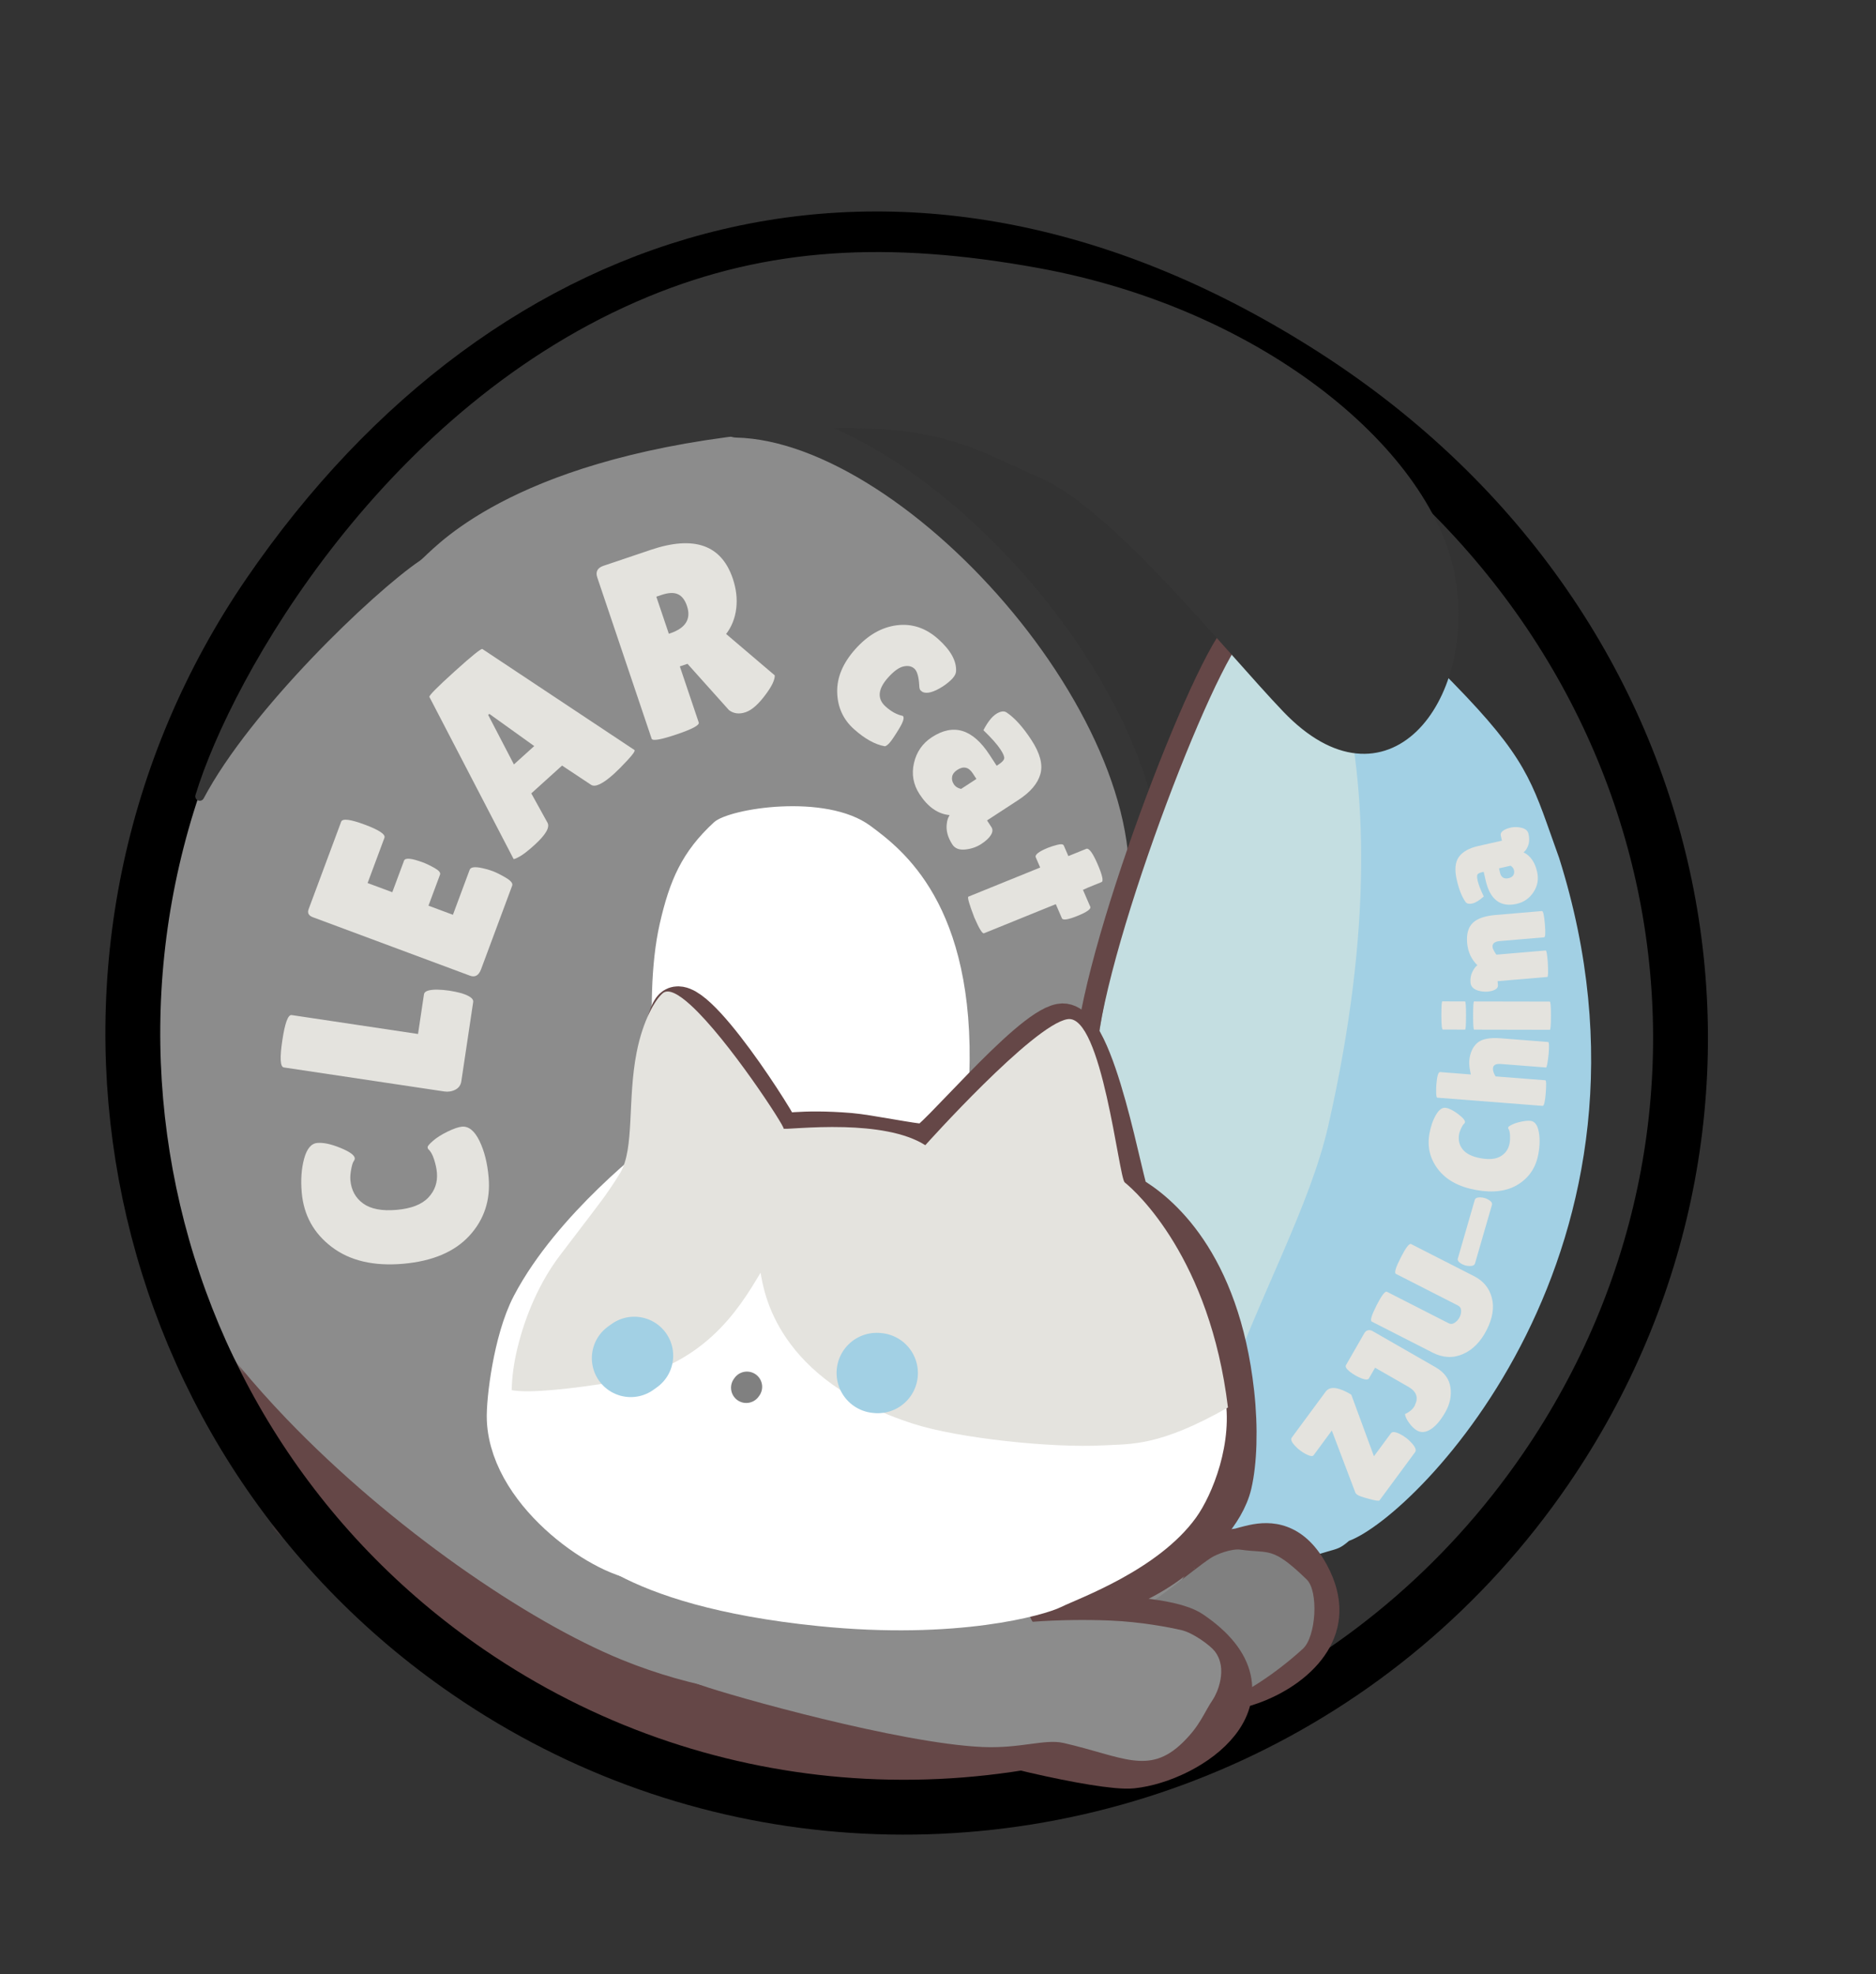 <svg width="211" height="222" viewBox="0 0 211 222" fill="none" xmlns="http://www.w3.org/2000/svg">
<rect x="0" y="0" width="211" height="222" fill="#333333" stroke="none"/>
<g clip-path="url(#clip0_6_2)">
<path d="M51.786 166.551C51.786 166.551 65.677 160.841 66.23 160.775" stroke="black" stroke-width="17.442" stroke-miterlimit="1.221" stroke-linecap="round" stroke-linejoin="round"/>
<path d="M51.945 153.731C51.822 153.578 65.088 154.717 64.607 154.777" stroke="black" stroke-width="15.504" stroke-miterlimit="1.221" stroke-linecap="round" stroke-linejoin="round"/>
<path fill-rule="evenodd" clip-rule="evenodd" d="M22.547 78.783C23.793 77.931 29.536 74.89 30.021 73.676C27.665 66.473 32.186 57.064 45.852 47.874C48.079 46.376 55.923 41.637 56.578 41.318C59.135 40.071 73.65 43.101 76.224 41.971C77.091 41.591 69.094 50.23 70.019 47.09C75.3 29.156 74.705 41.628 94.521 52.723C97.386 54.328 102.074 57.042 104.378 58.582C105.516 59.343 109.491 63.312 110.024 63.815C113.107 66.725 125.43 76.231 126.506 92.071C127.115 101.05 128.251 93.073 132.183 95.788C147.073 106.071 135.866 140.46 128.679 144.08C126.714 145.069 126.127 145.006 125.43 142.921C124.483 140.091 124.814 131.785 124.955 133.215C125.198 132.069 122.457 114.579 119.374 115.263C115.85 116.045 103.518 129.52 105.2 128.068C103.41 126.927 101.009 126.749 100.629 126.721C93.711 126.211 88.469 127.392 87.723 127.464C81.832 118.03 82.247 117.741 78.76 114.089C77.022 112.268 76.139 111.388 75.071 113.665C73.547 116.916 71.216 137.459 71.801 133.215C71.788 133.233 58.917 145.119 58.647 155.907C58.449 163.792 61.514 172.007 64.648 174.027C72.786 181.208 97.882 185.434 118.061 181.072C119.223 180.737 133.602 174.919 136.636 173.931C142.959 174.09 147.284 176.4 147.304 177.368C147.354 179.996 130.461 192.512 130.769 191.034C125.033 195.951 79.113 202.83 51.844 182.519C31.248 167.177 5.936 131.463 22.547 78.783Z" fill="#8C8C8C" stroke="#8C8C8C" stroke-width="1" stroke-miterlimit="2" stroke-linejoin="round"/>
<mask id="mask0_6_2" style="mask-type:luminance" maskUnits="userSpaceOnUse" x="25" y="125" width="117" height="96">
<path d="M121.443 125.027L141.681 191.949L46.178 220.831L25.941 153.908L121.443 125.027Z" fill="white"/>
</mask>
<g mask="url(#mask0_6_2)">
<path fill-rule="evenodd" clip-rule="evenodd" d="M6.883 137.474C6.201 134.831 7.793 132.132 10.435 131.451C13.079 130.769 15.777 132.361 16.459 135.004C18.56 143.149 24.686 151.689 32.224 159.542C43.982 171.792 59.299 182.296 69.924 186.631C86.071 193.218 101.59 190.972 112.172 189.715C115.582 189.309 118.535 188.625 120.917 187.724C123.161 186.876 125.407 185.526 127.032 184.236C127.672 183.727 128.245 183.333 128.446 182.952C129.722 180.539 132.716 179.616 135.129 180.892C137.541 182.167 138.464 185.162 137.189 187.574C135.864 190.081 130.243 194.772 124.413 196.975C121.394 198.116 117.661 199.021 113.339 199.535C101.524 200.938 84.219 203.144 66.189 195.788C54.623 191.069 37.888 179.724 25.09 166.391C16.258 157.19 9.345 147.016 6.883 137.474Z" fill="#654747"/>
</g>
<path fill-rule="evenodd" clip-rule="evenodd" d="M173.84 165.191C155.415 192.066 124.637 205.449 94.389 202.912C79.889 201.696 65.511 196.821 52.674 188.02C13.057 160.861 3.023 106.533 30.28 66.773C57.537 27.014 101.947 13.424 146.823 42.309C191.362 70.978 201.097 125.431 173.84 165.191Z" stroke="black" stroke-width="6.17" stroke-miterlimit="1.5" stroke-linecap="round" stroke-linejoin="round"/>
<path fill-rule="evenodd" clip-rule="evenodd" d="M74.566 127.464C74.748 126.95 76.076 123.212 76.457 120.919C76.596 120.087 76.494 119.99 75.677 119.756C76.165 119.758 76.617 119.473 77.102 119.416C78.84 119.213 80.004 120.163 80.204 120.326C84.225 123.609 84.028 123.786 87.723 127.464C88.413 127.397 100.915 125.336 105.2 128.068C104.857 128.1 104.893 128.154 101.053 129.233C111.337 125.916 110.448 124.362 112.302 122.612L112.693 122.042C113.371 129.505 105.99 127.66 105.935 127.464C105.757 126.836 108.877 124.976 109.02 121.055C109.724 101.717 101.492 95.525 97.9 92.866C92.886 89.155 82 90.902 80.308 92.46C76.701 95.78 75.314 98.995 74.201 103.888C72.124 113.023 74.264 127.19 74.566 127.464Z" fill="white"/>
<path d="M108.883 159.265C108.871 159.312 118.102 158.189 120.597 159.351" stroke="black" stroke-width="17.442" stroke-miterlimit="1.221" stroke-linecap="round" stroke-linejoin="round"/>
<path d="M105.994 164.531C105.994 164.531 109.786 165.391 117.416 171.14" stroke="black" stroke-width="17.442" stroke-miterlimit="1.221" stroke-linecap="round" stroke-linejoin="round"/>
<path d="M82.835 47.34C103.609 47.804 133.673 82.238 128.218 104.08C127.524 106.855 127.858 107.141 127.652 109.972C126.234 129.289 127.669 147.07 121.987 151.977" stroke="#363636" stroke-width="3.731" stroke-miterlimit="1.221" stroke-linecap="round" stroke-linejoin="round"/>
<path fill-rule="evenodd" clip-rule="evenodd" d="M147.913 65.884C150.547 67.056 176.776 91.404 137.732 156.75C133.272 138.967 126.673 133.686 126.362 133.09C126.363 133.084 127.185 132.505 126.754 131.142C125.584 127.44 123.34 126.051 123.418 119.027C123.553 106.82 138.336 68.627 138.744 67.891C143.001 60.22 147.741 66.574 147.913 65.884Z" fill="#C4DEE1"/>
<path fill-rule="evenodd" clip-rule="evenodd" d="M137.732 156.75C141.752 145.52 147.348 135.572 149.394 126.589C159.713 81.28 145.384 63.252 143.494 60.721C146.624 61.415 156.607 69.543 164.907 78.319C172.152 85.978 172.528 88.633 175.361 96.476C189.138 140.168 159.501 170.378 151.726 173.268C149.803 174.923 150.638 173.419 141.784 177.336C134.725 180.459 135.617 173.411 135.336 172.753C138.079 168.98 139.504 163.817 137.732 156.75Z" fill="#A2D0E4"/>
<path d="M76.481 130.379C74.979 131.398 65.258 139.004 60.898 147.311C58.943 151.035 58.16 157.689 58.241 159.58C58.579 167.424 69.032 174.353 72.678 174.244" stroke="white" stroke-width="6.978" stroke-miterlimit="1.5" stroke-linecap="round" stroke-linejoin="round"/>
<path d="M138.404 71.565C133.516 78.523 120.88 112.68 122.176 121.028" stroke="#654747" stroke-width="2.41" stroke-miterlimit="1.5" stroke-linecap="round" stroke-linejoin="round"/>
<path d="M73.502 133.215C73.698 133.414 73.709 116.252 75.683 113.528C77.644 110.821 87.911 127.182 87.723 127.464C87.585 127.671 89.995 126.998 95.605 127.464C97.624 127.631 102.614 128.673 104.005 128.706C104.852 129.002 115.639 115.842 119.323 115.164C123.166 114.457 126.379 134.107 126.959 134.437C130.149 136.253 137.112 141.864 138.754 156.606C139.207 160.68 139.051 164.448 138.489 166.866C137.695 170.268 134.409 173.166 132.814 174.581C127.54 179.261 120.352 180.413 118.061 181.072" stroke="#654747" stroke-width="4.627" stroke-miterlimit="1.5" stroke-linecap="round" stroke-linejoin="round"/>
<path fill-rule="evenodd" clip-rule="evenodd" d="M72.993 134.826C72.993 134.826 72.99 114.985 75.56 112.867C78.13 110.75 87.911 127.182 87.723 127.464C87.535 127.746 99.885 127.559 104.945 130.785C104.945 130.785 115.465 115.781 119.323 115.164C123.181 114.548 126.051 132.494 126.362 133.09C126.673 133.686 134.253 138.75 137.732 156.75C138.774 162.143 136.365 168.093 134.527 170.646C130.269 176.556 121.313 179.733 119.323 180.716C117.489 181.623 107.69 184.448 91.992 182.845C69.437 180.54 64.338 173.594 62.707 171.587C62.044 170.771 61.684 170.186 60.988 169.413C59.287 167.528 58.193 164.913 57.914 160.96C57.798 159.321 57.823 157.453 58.002 155.311C58.237 152.496 59.342 149.407 60.774 146.457C64.138 139.534 72.993 134.826 72.993 134.826Z" fill="white"/>
<path fill-rule="evenodd" clip-rule="evenodd" d="M68.215 134.234C68.215 134.234 69.149 132.917 69.762 131.883C71.381 129.153 70.557 123.673 71.6 118.361C72.31 114.738 73.695 112.383 74.556 111.674C75.184 111.156 76.326 111.783 77.692 113.031C81.916 116.89 88.274 126.684 88.132 126.897C88.031 127.049 91.207 126.645 94.948 126.747C98.14 126.834 101.743 127.29 104.072 128.775C104.072 128.775 116.212 115.221 120.07 114.604C123.928 113.988 125.837 132.433 126.501 132.961C127.814 134.006 136.087 141.522 138.112 158.268C130.372 162.67 127.194 162.359 124.09 162.528C118.361 162.842 107.818 161.743 102.707 160.097C87.317 155.141 85.933 145.281 85.543 143.114C83.03 147.339 79.082 153.766 69.056 155.401C64.376 156.164 59.594 156.7 57.548 156.32C57.588 154.786 57.802 153.249 58.161 151.739C59.074 147.904 60.718 144.132 63.009 141.126C65.059 138.436 68.028 134.564 68.215 134.234Z" fill="#E4E3DE"/>
<path fill-rule="evenodd" clip-rule="evenodd" d="M134.344 176.331C134.373 176.177 134.403 176.033 134.434 175.925L134.68 175.305L135.023 174.816L135.636 174.338L135.924 174.251C136.076 173.965 136.439 173.305 136.716 172.981L137.121 172.582L137.657 172.225L138.302 171.978L138.997 171.878C138.98 171.879 138.941 171.883 138.941 171.883C138.941 171.883 139.821 171.634 140.481 171.491C141.698 171.226 143.204 171.111 144.762 171.685C146.262 172.238 147.865 173.43 149.234 175.956C153.341 183.527 147.796 189.163 141.765 191.427C139.435 192.301 137.066 192.645 135.265 192.444C133.649 192.263 132.423 191.625 131.722 190.728C130.732 189.46 130.389 187.399 130.612 185.169C130.896 182.324 132.008 179.214 132.857 177.778C133.069 177.419 133.277 177.139 133.46 176.942L133.835 176.602L134.222 176.369L134.344 176.331ZM135.92 176.375L136.15 176.49C136.07 176.438 135.994 176.401 135.92 176.375ZM134.568 179.669L134.188 179.483C134.309 179.563 134.436 179.625 134.568 179.669ZM139.368 175.432C139.253 175.649 139.007 176.101 138.859 176.327L138.407 176.89L137.928 177.27L137.815 177.324C137.767 177.641 137.697 178.064 137.633 178.277L137.323 178.965L136.798 179.525L136.197 179.832L135.795 179.891C135.683 180.098 135.561 180.341 135.465 180.565C134.966 181.743 134.47 183.37 134.243 184.957C134.126 185.772 134.078 186.574 134.157 187.288C134.21 187.773 134.3 188.213 134.544 188.524C134.753 188.793 135.18 188.832 135.663 188.887C137.007 189.037 138.768 188.728 140.509 188.076C144.656 186.519 148.913 182.868 146.089 177.662C145.338 176.279 144.543 175.493 143.718 175.123C142.53 174.589 141.375 174.937 140.59 175.151C140.102 175.284 139.685 175.388 139.368 175.432Z" fill="#654747"/>
<path fill-rule="evenodd" clip-rule="evenodd" d="M136.18 175.191C136.844 174.754 138.554 174.114 139.515 174.255C142.799 174.733 143.031 173.798 146.965 177.605C148.327 178.922 148.035 184.048 146.534 185.409C139.846 191.476 133.221 193.534 130.507 193.003C127.391 192.393 128.148 180.753 128.202 180.75C129.4 180.66 134.049 176.594 136.18 175.191Z" fill="#808080"/>
<path fill-rule="evenodd" clip-rule="evenodd" d="M22.465 89.546C26.493 76.292 43.672 45.967 73.131 33.811C86.469 28.308 99.897 27.579 116.659 30.623C142.264 35.274 160.9 51.351 163.197 65.118C165.483 78.82 155.802 91.284 144.698 79.677C138.041 72.717 125.38 56.763 117.152 53.252C109.295 49.9 104.493 45.626 81.681 48.665C55.617 52.138 48.08 61.862 46.952 62.63C41.552 66.303 27.775 79.512 22.465 89.546Z" fill="#363636" stroke="#363636" stroke-width="1" stroke-miterlimit="2" stroke-linejoin="round"/>
<path d="M124.601 182.017C124.601 182.017 131.652 182.164 133.873 183.667C144.316 190.733 133.698 197.881 127.303 198.535C123.969 198.876 108.797 195.292 105.673 193.619" stroke="#654747" stroke-width="5.145" stroke-miterlimit="1.221" stroke-linecap="round" stroke-linejoin="round"/>
<path fill-rule="evenodd" clip-rule="evenodd" d="M110.677 183.314C112.496 182.442 119.166 181.988 124.873 182.227C128.388 182.375 131.583 182.999 132.921 183.314C134.192 183.615 136.103 185.01 136.619 185.668C138.188 187.668 136.83 190.492 136.463 191.036C135.369 192.66 135.016 194.004 133.021 195.948C129.198 199.673 126.25 197.509 119.622 195.994C117.512 195.512 114.776 196.635 110.504 196.447C101.207 196.037 82.266 190.711 78.762 189.464C66.371 185.056 87.556 186.039 110.677 183.314Z" fill="#8C8C8C"/>
<path d="M83.934 156.048C83.959 156.014 83.984 155.98 84.009 155.945" stroke="#808080" stroke-width="3.426" stroke-miterlimit="1.5" stroke-linecap="round" stroke-linejoin="round"/>
<path d="M70.961 152.783L70.972 152.806" stroke="#A3D9FF" stroke-width="3.426" stroke-miterlimit="1.5" stroke-linecap="round" stroke-linejoin="round"/>
<path d="M70.945 152.722C71.076 152.627 71.207 152.534 71.338 152.44" stroke="#A2D0E4" stroke-width="8.756" stroke-miterlimit="1.5" stroke-linecap="round" stroke-linejoin="round"/>
<path d="M98.727 154.398L98.605 154.387" stroke="#A2D0E4" stroke-width="9.026" stroke-miterlimit="1.5" stroke-linecap="round" stroke-linejoin="round"/>
<path d="M147.746 163.638C147.63 163.796 147.333 163.749 146.858 163.499C146.66 163.397 146.455 163.267 146.241 163.109C146.027 162.951 145.821 162.763 145.623 162.545C145.257 162.146 145.146 161.849 145.29 161.653L149.098 156.493C149.516 155.925 150.304 155.939 151.459 156.533C151.71 156.661 151.886 156.762 151.988 156.838L154.532 163.755C154.532 163.755 156.429 161.184 156.436 161.175C156.587 160.97 156.916 160.99 157.424 161.237C157.665 161.357 157.902 161.503 158.135 161.675C158.367 161.846 158.593 162.056 158.812 162.304C159.202 162.749 159.317 163.079 159.16 163.292L155.156 168.718C155.095 168.802 154.702 168.745 153.978 168.549C153.254 168.352 152.822 168.202 152.683 168.099C152.544 167.996 152.465 167.917 152.449 167.862L149.794 160.862L147.746 163.638Z" fill="#E4E3DE"/>
<path d="M159.363 160.852C159.072 160.685 158.783 160.406 158.495 160.014C158.207 159.622 158.05 159.286 158.025 159.005C158.524 158.785 158.886 158.479 159.11 158.088L159.302 157.58C159.452 156.946 159.182 156.418 158.492 155.996L154.659 153.796L153.968 154.998C153.871 155.169 153.587 155.166 153.115 154.989C152.887 154.898 152.663 154.789 152.443 154.663C152.222 154.536 152.016 154.397 151.822 154.247C151.432 153.929 151.285 153.685 151.383 153.515L153.436 149.937C153.551 149.736 153.695 149.619 153.868 149.585C154.04 149.551 154.207 149.58 154.367 149.672L161.463 153.743C162.445 154.307 163.004 155.064 163.138 156.014C163.273 156.963 163.077 157.897 162.551 158.814C162.025 159.731 161.48 160.367 160.916 160.723C160.352 161.079 159.834 161.122 159.363 160.852Z" fill="#E4E3DE"/>
<path d="M157.002 143.243C156.795 143.138 156.977 142.527 157.547 141.41C158.116 140.293 158.504 139.787 158.71 139.892L165.798 143.506C166.848 144.041 167.513 144.854 167.794 145.944C168.075 147.034 167.878 148.24 167.204 149.563C166.53 150.886 165.638 151.787 164.531 152.267C163.424 152.747 162.289 152.69 161.126 152.097L154.285 148.609C154.079 148.504 154.261 147.894 154.83 146.777C155.4 145.66 155.788 145.153 155.993 145.258L162.958 148.809C163.163 148.914 163.383 148.89 163.617 148.737C163.856 148.573 164.039 148.368 164.165 148.121C164.291 147.874 164.348 147.621 164.337 147.362C164.326 147.104 164.208 146.917 163.981 146.801L157.002 143.243Z" fill="#E4E3DE"/>
<path d="M167.802 135.492L165.899 142.069C165.841 142.269 165.639 142.366 165.291 142.363C165.112 142.359 164.944 142.334 164.789 142.29C164.633 142.244 164.479 142.176 164.325 142.083C164.029 141.901 163.909 141.71 163.968 141.51L165.87 134.933C165.928 134.734 166.131 134.636 166.478 134.64C166.658 134.644 166.825 134.668 166.981 134.714C167.136 134.758 167.291 134.827 167.444 134.92C167.74 135.101 167.859 135.293 167.802 135.492Z" fill="#E4E3DE"/>
<path d="M160.772 127.483C160.921 126.654 161.168 125.943 161.515 125.354C161.861 124.764 162.234 124.505 162.632 124.577C163.029 124.648 163.495 124.887 164.026 125.293C164.558 125.7 164.806 126.005 164.769 126.21C164.759 126.267 164.716 126.327 164.64 126.389C164.564 126.452 164.465 126.611 164.343 126.865C164.222 127.119 164.143 127.343 164.109 127.536C163.99 128.196 164.128 128.769 164.522 129.256C164.916 129.744 165.594 130.074 166.555 130.246C167.516 130.418 168.267 130.339 168.808 130.007C169.349 129.675 169.676 129.191 169.79 128.554C169.837 128.293 169.853 127.993 169.837 127.655C169.821 127.318 169.757 127.069 169.645 126.908C169.626 126.881 169.623 126.834 169.635 126.765C169.647 126.697 169.799 126.592 170.088 126.45C170.377 126.308 170.744 126.195 171.188 126.11C171.632 126.025 171.967 126.003 172.195 126.044C172.638 126.124 172.93 126.528 173.069 127.257C173.208 127.987 173.195 128.818 173.027 129.751C172.758 131.252 172.008 132.391 170.777 133.168C169.546 133.946 167.966 134.162 166.038 133.816C164.11 133.471 162.684 132.701 161.759 131.508C160.834 130.316 160.505 128.974 160.772 127.483Z" fill="#E4E3DE"/>
<path d="M173.811 121.475C173.915 121.483 173.929 121.968 173.854 122.93C173.78 123.892 173.661 124.367 173.5 124.354L161.662 123.432C161.582 123.426 161.538 123.242 161.531 122.883C161.525 122.523 161.531 122.222 161.55 121.98C161.625 121.012 161.767 120.536 161.974 120.552L165.43 120.822C165.284 120.161 165.225 119.664 165.251 119.33C165.319 118.454 165.606 117.782 166.112 117.311C166.618 116.841 167.505 116.654 168.772 116.753L174.129 117.171C174.233 117.179 174.25 117.632 174.18 118.531C174.066 119.542 173.969 120.044 173.889 120.038L168.808 119.642C168.243 119.598 167.947 119.761 167.918 120.129C167.898 120.382 167.996 120.686 168.212 121.039L173.811 121.475Z" fill="#E4E3DE"/>
<path d="M174.304 112.625C174.397 112.626 174.441 113.155 174.44 114.212C174.437 115.27 174.396 115.798 174.315 115.798L165.804 115.781C165.724 115.781 165.684 115.252 165.686 114.195C165.688 113.137 165.724 112.609 165.793 112.609L174.304 112.625ZM164.771 112.607C164.852 112.607 164.891 113.136 164.889 114.193C164.887 115.251 164.851 115.779 164.782 115.779L162.286 115.774C162.17 115.774 162.114 115.245 162.115 114.188C162.118 113.13 162.154 112.602 162.222 112.602L164.771 112.607Z" fill="#E4E3DE"/>
<path d="M173.854 106.879C173.934 106.873 174.01 107.284 174.08 108.113C174.143 109.267 174.128 109.848 174.036 109.856L168.44 110.331L168.478 110.779C168.504 111.079 168.267 111.296 167.768 111.431C167.62 111.467 167.472 111.491 167.322 111.504C166.965 111.534 166.602 111.495 166.234 111.387C165.709 111.223 165.429 110.922 165.392 110.484C165.355 110.047 165.425 109.647 165.603 109.284C165.781 108.92 165.969 108.673 166.166 108.54C165.483 107.868 165.099 107.03 165.014 106.028C164.929 105.026 165.138 104.278 165.641 103.784C166.145 103.288 167.012 102.989 168.244 102.885L173.425 102.445C173.564 102.433 173.674 102.92 173.758 103.904C173.841 104.889 173.814 105.387 173.676 105.399L168.684 105.821C168.109 105.87 167.838 106.096 167.872 106.499C167.882 106.614 167.944 106.771 168.06 106.97C168.175 107.17 168.259 107.296 168.309 107.349L173.854 106.879Z" fill="#E4E3DE"/>
<path d="M166.883 100.806C166.391 101.249 165.967 101.511 165.612 101.591C165.257 101.672 165.007 101.628 164.863 101.459C164.435 100.88 164.094 100.031 163.84 98.909C163.586 97.788 163.668 96.937 164.087 96.356C164.507 95.775 165.229 95.369 166.255 95.136L168.926 94.53L168.795 93.955C168.751 93.764 168.83 93.589 169.031 93.431C169.233 93.273 169.53 93.149 169.925 93.06C170.32 92.97 170.731 92.981 171.158 93.091C171.586 93.201 171.839 93.425 171.915 93.763C172.053 94.372 172.001 94.899 171.759 95.345C171.662 95.545 171.528 95.711 171.356 95.845C172.128 96.216 172.637 96.947 172.885 98.04C173.072 98.863 172.936 99.622 172.477 100.319C172.019 101.015 171.39 101.454 170.59 101.635C168.753 102.052 167.585 101.162 167.087 98.964L166.876 98.034L166.707 98.072C166.414 98.139 166.237 98.23 166.174 98.344C166.111 98.459 166.119 98.692 166.198 99.041C166.295 99.47 166.524 100.058 166.883 100.806ZM169.686 98.748C169.934 98.692 170.108 98.581 170.207 98.417C170.305 98.252 170.331 98.065 170.284 97.857C170.237 97.648 170.11 97.479 169.902 97.348L168.6 97.643L168.708 98.116C168.83 98.657 169.157 98.868 169.686 98.748Z" fill="#E4E3DE"/>
<path d="M33.936 134.092C33.812 132.67 33.903 131.401 34.208 130.284C34.513 129.169 35.006 128.581 35.688 128.522C36.37 128.462 37.235 128.647 38.284 129.076C39.332 129.505 39.872 129.895 39.902 130.245C39.91 130.343 39.866 130.46 39.77 130.595C39.674 130.732 39.583 131.034 39.496 131.502C39.409 131.971 39.38 132.372 39.409 132.703C39.508 133.832 39.986 134.709 40.845 135.331C41.704 135.953 42.957 136.192 44.603 136.048C46.249 135.905 47.441 135.443 48.177 134.662C48.914 133.882 49.235 132.946 49.14 131.855C49.101 131.407 48.994 130.911 48.82 130.366C48.644 129.823 48.43 129.443 48.175 129.23C48.134 129.194 48.107 129.118 48.097 129.001C48.086 128.884 48.287 128.647 48.697 128.287C49.107 127.927 49.656 127.58 50.344 127.245C51.031 126.911 51.569 126.726 51.959 126.692C52.718 126.626 53.374 127.158 53.924 128.288C54.474 129.418 54.818 130.781 54.957 132.379C55.181 134.95 54.459 137.143 52.792 138.957C51.124 140.77 48.639 141.821 45.338 142.109C42.035 142.397 39.365 141.771 37.327 140.23C35.288 138.69 34.158 136.644 33.936 134.092Z" fill="#E4E3DE"/>
<path d="M49.965 122.732L31.921 120.031C31.515 119.97 31.459 118.959 31.753 116.996C32.047 115.032 32.396 114.081 32.802 114.142L47.017 116.27L47.686 111.802C47.738 111.454 48.229 111.281 49.158 111.281C49.611 111.29 50.071 111.329 50.535 111.398C50.999 111.468 51.468 111.568 51.944 111.698C52.849 111.992 53.275 112.313 53.222 112.661L51.886 121.596C51.821 122.022 51.597 122.334 51.211 122.533C50.825 122.733 50.41 122.798 49.965 122.732Z" fill="#E4E3DE"/>
<path d="M45.443 96.782C45.572 96.434 46.278 96.499 47.562 96.976C47.946 97.119 48.385 97.329 48.876 97.606C49.368 97.883 49.573 98.131 49.491 98.351L48.192 101.842L50.942 102.865L52.824 97.807C52.939 97.495 53.421 97.434 54.268 97.625C54.637 97.7 55.018 97.81 55.412 97.956C55.806 98.103 56.295 98.347 56.877 98.689C57.459 99.031 57.702 99.33 57.607 99.587L54.109 108.989C53.849 109.685 53.436 109.928 52.868 109.717L35.19 103.14C34.714 102.962 34.554 102.663 34.71 102.241L38.373 92.399C38.516 92.014 39.399 92.124 41.021 92.727C42.642 93.33 43.382 93.825 43.239 94.21L41.346 99.296L44.123 100.328L45.443 96.782Z" fill="#E4E3DE"/>
<path d="M69.068 87.006C67.806 88.147 66.941 88.56 66.472 88.245L63.217 86.087L59.756 89.214L61.564 92.484C61.884 93.012 61.39 93.866 60.084 95.046C59.388 95.675 58.837 96.101 58.431 96.323C58.025 96.545 57.802 96.634 57.764 96.59L48.3 78.376C48.195 78.26 49.136 77.304 51.124 75.507C53.112 73.711 54.158 72.871 54.263 72.986L71.363 84.339C71.455 84.44 71.193 84.822 70.578 85.483C69.964 86.144 69.46 86.652 69.068 87.006ZM57.802 85.958L60.087 83.894L55.037 80.274L54.906 80.392L57.802 85.958Z" fill="#E4E3DE"/>
<path d="M78.59 81.245C78.69 81.542 77.86 81.987 76.1 82.581C74.321 83.181 73.385 83.342 73.291 83.063L67.18 64.941C66.961 64.293 67.194 63.853 67.88 63.621L73.189 61.831C78.063 60.187 81.14 61.265 82.421 65.064C82.808 66.212 82.937 67.33 82.808 68.416C82.679 69.501 82.301 70.46 81.672 71.291L87.143 75.947C87.145 76.442 86.835 77.114 86.213 77.963C85.37 79.135 84.587 79.843 83.864 80.086C83.142 80.33 82.517 80.251 81.99 79.852L77.324 74.645L76.463 74.936L78.59 81.245ZM73.82 67.097L75.226 71.267L75.365 71.22C77.125 70.626 77.758 69.598 77.264 68.134C77.04 67.467 76.702 67.029 76.249 66.82C75.797 66.611 75.181 66.638 74.403 66.9L73.82 67.097Z" fill="#E4E3DE"/>
<path d="M99.885 76.192C98.725 77.491 98.635 78.579 99.616 79.456C100.251 80.025 100.894 80.373 101.543 80.5C101.742 80.677 101.6 81.164 101.115 81.959C100.631 82.754 100.279 83.275 100.06 83.52C99.841 83.765 99.663 83.897 99.525 83.917C98.432 83.727 97.275 83.087 96.056 81.997C94.836 80.907 94.206 79.526 94.162 77.854C94.119 76.182 94.799 74.561 96.203 72.99C97.607 71.419 99.162 70.526 100.868 70.311C102.575 70.096 104.127 70.613 105.526 71.863C106.924 73.113 107.593 74.319 107.532 75.48C107.522 75.733 107.388 76.001 107.134 76.287C106.878 76.571 106.514 76.872 106.042 77.188C105.045 77.823 104.295 78.035 103.792 77.824C103.727 77.79 103.645 77.728 103.545 77.64C103.446 77.55 103.395 77.362 103.391 77.072C103.336 76.093 103.153 75.464 102.842 75.186C102.53 74.908 102.12 74.826 101.61 74.943C101.1 75.06 100.525 75.477 99.885 76.192Z" fill="#E4E3DE"/>
<path d="M110.607 82.109C111.08 81.207 111.551 80.603 112.02 80.297C112.489 79.991 112.873 79.921 113.172 80.087C114.098 80.692 115.044 81.736 116.01 83.218C116.977 84.7 117.313 85.971 117.018 87.033C116.724 88.096 115.9 89.068 114.545 89.953L111.016 92.254L111.511 93.013C111.676 93.267 111.656 93.561 111.45 93.897C111.245 94.232 110.881 94.57 110.361 94.91C109.839 95.25 109.24 95.455 108.564 95.525C107.888 95.594 107.404 95.406 107.113 94.959C106.589 94.155 106.382 93.367 106.493 92.593C106.527 92.253 106.631 91.941 106.806 91.657C105.496 91.536 104.37 90.753 103.427 89.308C102.718 88.221 102.508 87.053 102.797 85.803C103.085 84.553 103.758 83.584 104.816 82.895C107.243 81.311 109.403 81.972 111.297 84.876L112.098 86.104L112.322 85.959C112.709 85.705 112.917 85.479 112.946 85.28C112.976 85.081 112.839 84.75 112.538 84.289C112.169 83.723 111.526 82.996 110.607 82.109ZM107.663 86.577C107.336 86.79 107.145 87.043 107.09 87.333C107.035 87.624 107.097 87.906 107.277 88.182C107.456 88.457 107.731 88.634 108.1 88.711L109.82 87.59L109.412 86.965C108.946 86.249 108.363 86.121 107.663 86.577Z" fill="#E4E3DE"/>
<path d="M110.674 104.945C110.492 105.019 110.13 104.431 109.589 103.18C109.005 101.666 108.782 100.882 108.919 100.826L116.992 97.551L116.5 96.412C116.371 96.115 116.83 95.753 117.88 95.327C118.154 95.216 118.5 95.107 118.917 94.998C119.335 94.89 119.579 94.918 119.65 95.082L120.163 96.265L122.17 95.451C122.474 95.328 122.898 95.895 123.442 97.153C123.986 98.411 124.137 99.09 123.894 99.188L122.434 99.781L121.805 100.062L122.626 101.96C122.736 102.213 122.259 102.555 121.194 102.988C120.13 103.419 119.544 103.509 119.434 103.255L118.748 101.67L110.674 104.945Z" fill="#E4E3DE"/>
</g>
<defs>
<clipPath id="clip0_6_2">
<rect width="211" height="221" fill="white" transform="translate(0 0.5)"/>
</clipPath>
</defs>
</svg>
